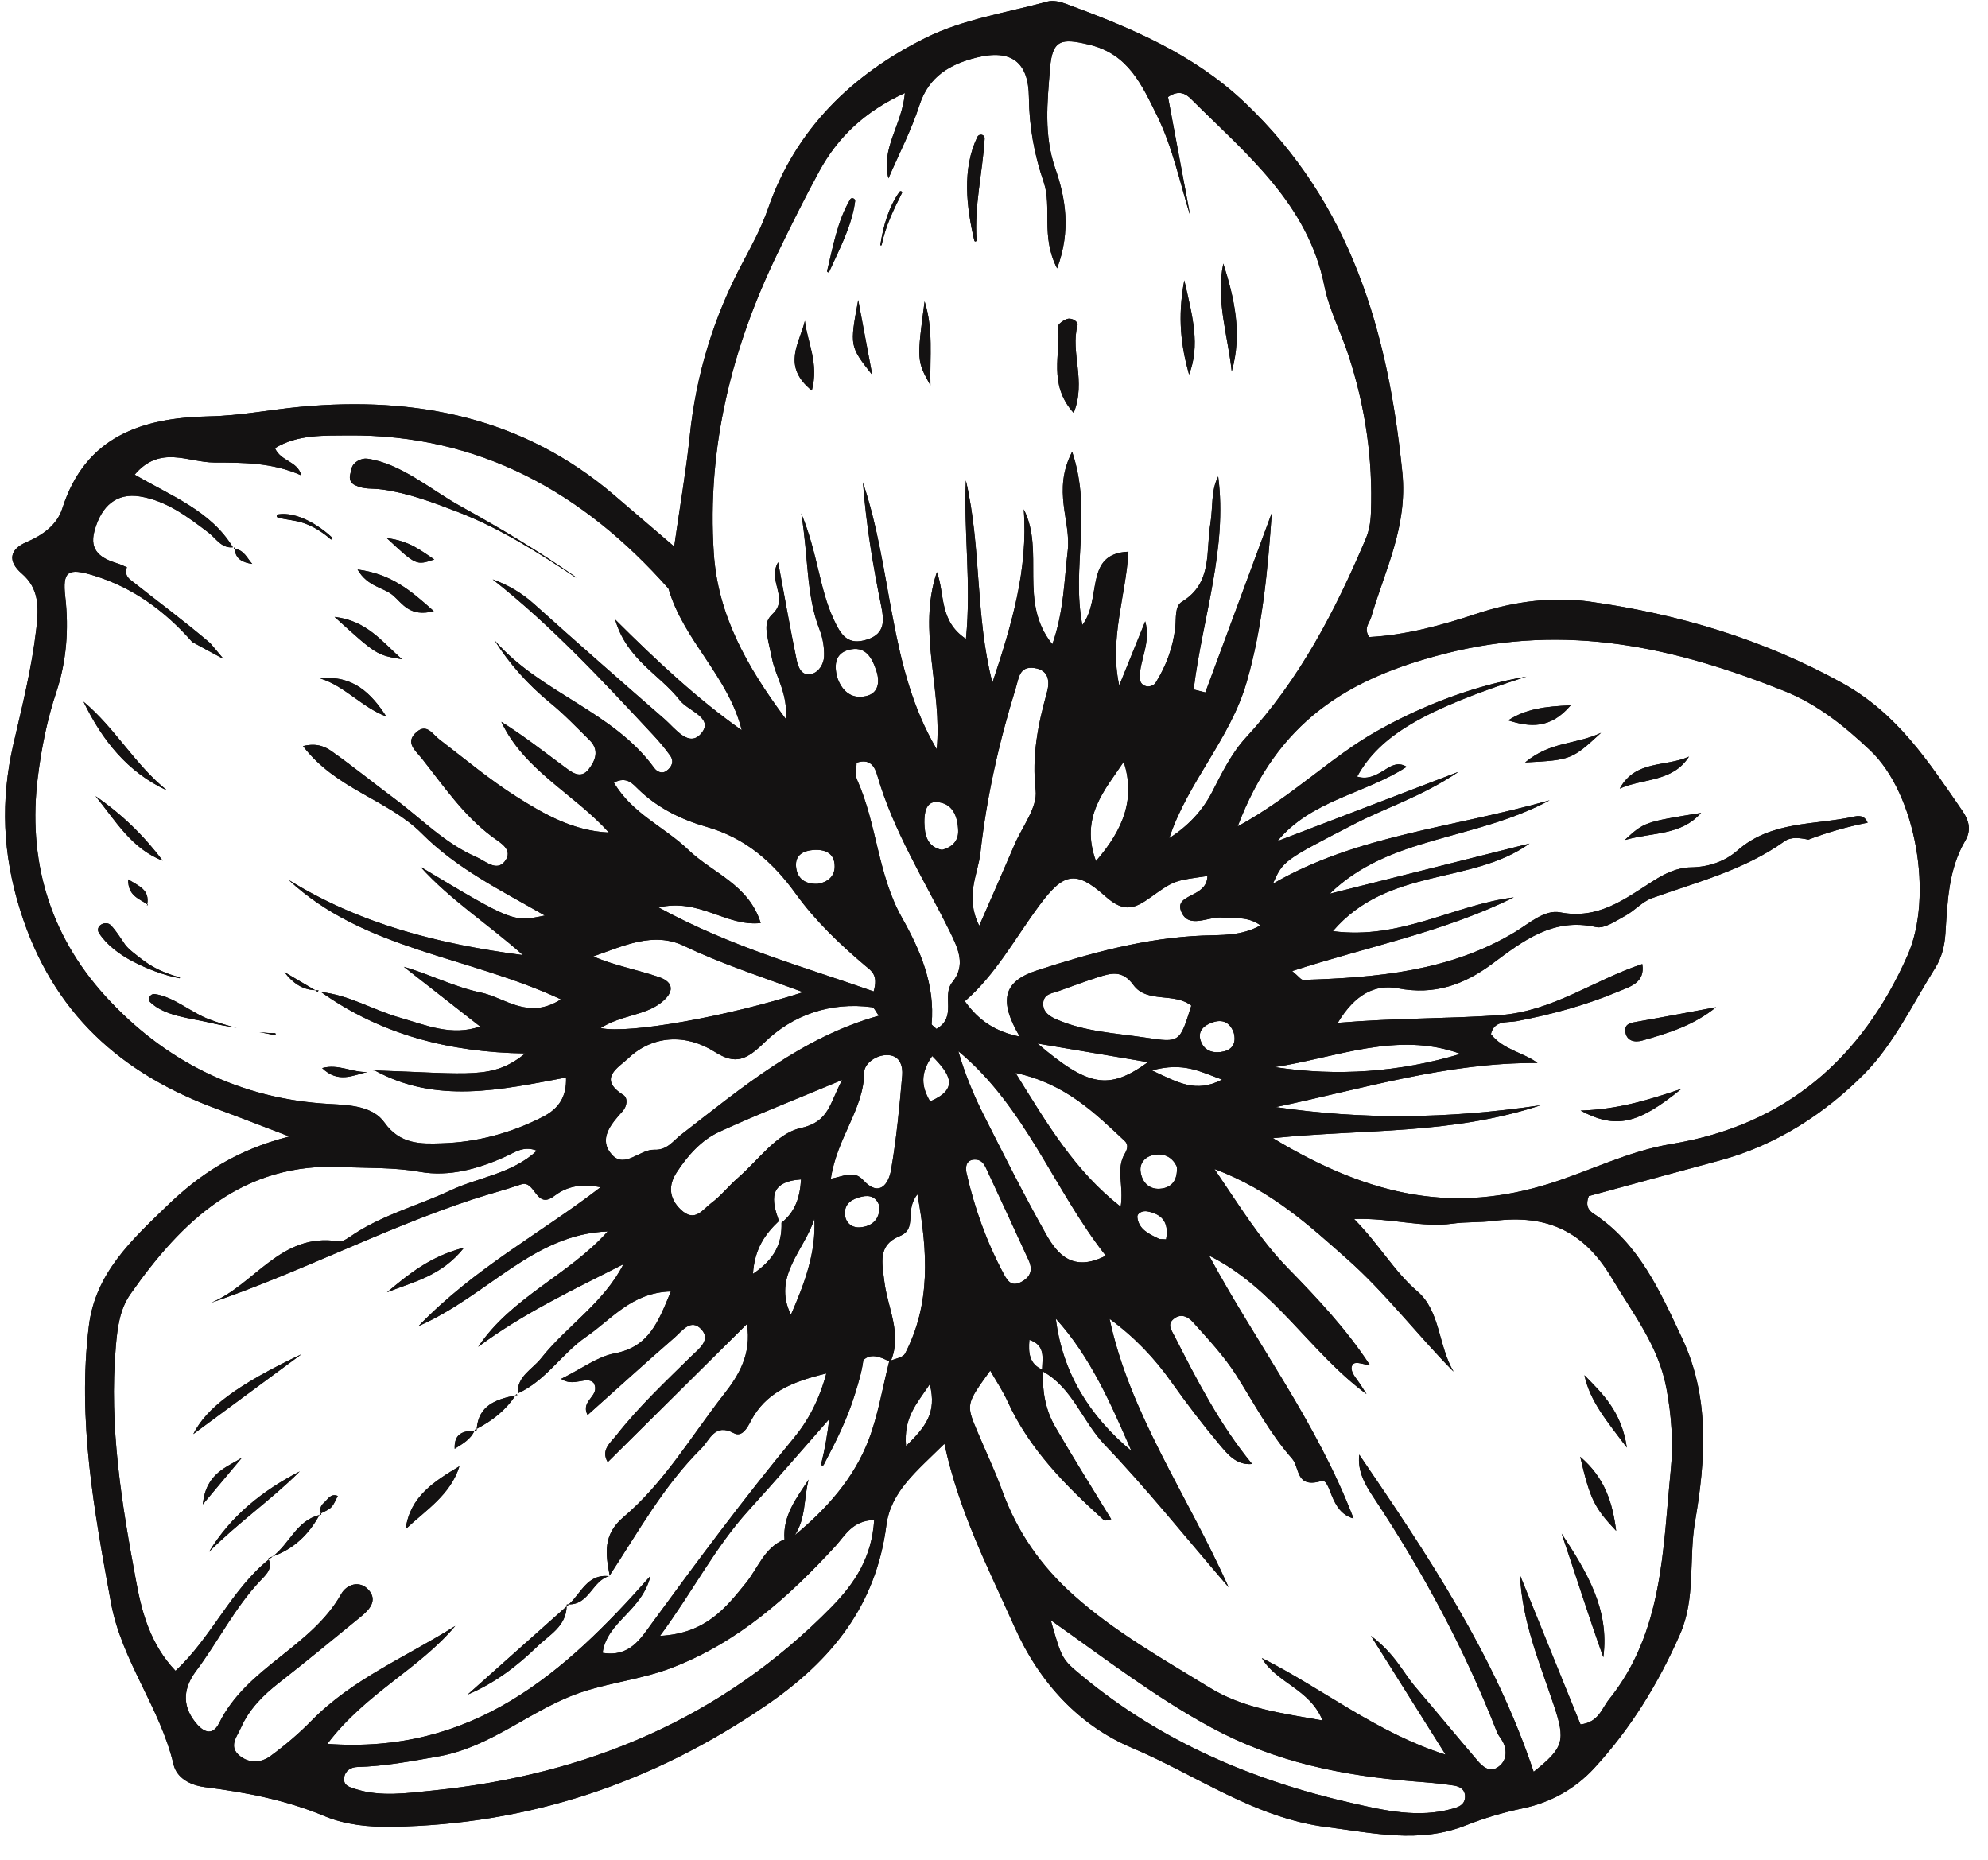 <svg xmlns="http://www.w3.org/2000/svg" xmlns:xlink="http://www.w3.org/1999/xlink" width="124" zoomAndPan="magnify" viewBox="0 0 93 87" height="116" preserveAspectRatio="xMidYMid meet" version="1.0"><defs><clipPath id="6276f1c6a6"><path d="M 0 0 L 92.25 0 L 92.25 86 L 0 86 Z M 0 0 " clip-rule="nonzero"/></clipPath></defs><g clip-path="url(#6276f1c6a6)"><path fill="#141212" d="M 45.578 11.25 C 45.211 9.688 45 7.906 45.719 6.41 C 45.805 6.23 46.078 6.281 46.062 6.492 C 45.961 8.098 45.574 9.609 45.684 11.234 C 45.688 11.301 45.594 11.32 45.578 11.25 Z M 41.184 11.449 C 41.316 10.59 41.57 9.684 42.082 8.969 C 42.125 8.91 42.227 8.961 42.195 9.027 C 41.797 9.824 41.426 10.57 41.246 11.453 C 41.238 11.492 41.176 11.488 41.184 11.449 Z M 38.695 12.668 C 38.969 11.539 39.176 10.332 39.773 9.324 C 39.84 9.215 40.02 9.289 40.004 9.41 C 39.852 10.57 39.27 11.648 38.793 12.703 C 38.766 12.766 38.68 12.73 38.695 12.668 Z M 16.383 22.188 C 16.402 22.094 16.426 22.004 16.449 21.91 C 16.52 21.617 16.895 21.422 17.18 21.457 C 18.742 21.672 20.18 22.926 21.539 23.676 C 23.391 24.703 25.207 25.781 26.941 26.996 C 26.953 27.004 26.941 27.02 26.93 27.012 C 25.188 25.852 23.363 24.695 21.398 23.941 C 20.277 23.508 19.074 23.059 17.883 22.898 C 17.371 22.828 17.059 22.91 16.613 22.699 C 16.398 22.602 16.328 22.41 16.383 22.188 Z M 14.195 24.465 C 13.801 24.328 13.387 24.32 12.996 24.207 C 12.922 24.184 12.938 24.074 13.008 24.062 C 13.887 23.922 14.934 24.578 15.535 25.148 C 15.578 25.188 15.512 25.262 15.465 25.223 C 15.094 24.898 14.668 24.625 14.195 24.465 Z M 12.844 48.422 C 12.609 48.367 12.371 48.328 12.133 48.285 C 12.375 48.312 12.617 48.332 12.855 48.332 C 12.914 48.332 12.902 48.434 12.844 48.422 Z M 9.812 47.695 C 10.211 47.844 10.637 47.977 11.066 48.082 C 10.629 48.008 10.191 47.934 9.762 47.828 C 8.871 47.621 7.699 47.531 7.027 46.879 C 6.883 46.734 7.039 46.477 7.23 46.5 C 8.148 46.629 8.934 47.371 9.812 47.695 Z M 8.395 45.762 C 7.621 45.609 6.867 45.32 6.172 44.953 C 5.605 44.656 4.98 44.195 4.633 43.648 C 4.422 43.316 4.949 43.027 5.195 43.293 C 5.445 43.562 5.637 43.875 5.844 44.176 C 6.012 44.414 6.398 44.688 6.625 44.867 C 7.16 45.285 7.75 45.543 8.402 45.719 C 8.426 45.727 8.418 45.766 8.395 45.762 Z M 76.105 67.719 C 75.148 66.449 74.379 65.543 74.121 64.332 C 74.961 65.191 75.855 66.02 76.105 67.719 Z M 75.605 71.613 C 74.578 70.523 74.387 70.133 73.922 68.145 C 75.086 69.137 75.438 70.309 75.605 71.613 Z M 75.004 77.527 C 74.309 75.594 73.707 73.66 73.055 71.742 C 74.207 73.5 75.309 75.273 75.004 77.527 Z M 70.555 33.699 C 71.375 33.164 72.289 33.043 73.477 32.996 C 72.531 34.109 71.57 34.023 70.555 33.699 Z M 71.344 35.668 C 72.551 34.668 73.695 34.848 74.898 34.281 C 73.531 35.539 73.496 35.555 71.344 35.668 Z M 76.004 39.297 C 76.922 38.457 76.922 38.457 79.578 38.027 C 78.625 39.094 77.355 38.918 76.004 39.297 Z M 75.773 36.891 C 76.512 35.535 77.922 35.891 79.012 35.395 C 78.242 36.598 76.855 36.402 75.773 36.891 Z M 73.941 51.953 C 75.641 51.895 77.012 51.496 78.656 50.938 C 76.621 52.594 75.594 52.828 73.941 51.953 Z M 76.605 47.793 C 77.832 47.578 79.051 47.344 80.277 47.117 C 79.238 47.965 78.039 48.336 76.828 48.676 C 76.473 48.777 76.074 48.703 76.031 48.234 C 76 47.883 76.312 47.844 76.605 47.793 Z M 22.285 66.922 C 22.254 66.922 22.227 66.926 22.199 66.926 C 22.203 66.91 22.215 66.898 22.223 66.883 C 22.223 66.883 22.289 66.926 22.285 66.922 Z M 21.27 67.773 C 21.238 67.039 21.688 66.941 22.199 66.926 C 22.02 67.32 21.668 67.531 21.27 67.773 Z M 14.98 70.809 C 14.992 70.801 15.004 70.797 15.016 70.793 C 15.023 70.809 15.023 70.828 15.035 70.848 C 15.035 70.848 14.984 70.809 14.98 70.809 Z M 15.801 69.98 C 15.703 70.16 15.633 70.367 15.496 70.508 C 15.371 70.637 15.184 70.703 15.016 70.793 C 14.941 70.602 15 70.434 15.152 70.301 C 15.336 70.141 15.465 69.844 15.801 69.98 Z M 26.578 75.086 C 26.555 75.105 26.531 75.125 26.508 75.145 C 26.508 75.113 26.516 75.086 26.516 75.055 L 26.547 75.07 C 26.531 75.062 26.52 75.055 26.52 75.059 C 26.555 75.059 26.578 75.051 26.609 75.051 C 26.598 75.062 26.586 75.074 26.578 75.086 Z M 26.609 75.051 C 27.184 74.539 27.473 73.617 28.488 73.734 C 27.715 73.945 27.555 75.074 26.609 75.051 Z M 28.523 73.734 C 28.512 73.73 28.504 73.734 28.488 73.734 C 28.5 73.73 28.504 73.727 28.516 73.723 C 28.508 73.719 28.527 73.734 28.523 73.734 Z M 24.211 65.254 C 24.176 65.262 24.145 65.27 24.113 65.277 C 24.125 65.258 24.141 65.242 24.152 65.223 C 24.145 65.219 24.215 65.258 24.211 65.254 Z M 22.301 66.84 C 22.391 65.734 23.211 65.461 24.113 65.277 C 23.66 65.973 23.027 66.461 22.301 66.84 Z M 22.289 66.926 L 22.223 66.883 C 22.25 66.867 22.273 66.852 22.301 66.84 C 22.297 66.867 22.289 66.895 22.289 66.926 Z M 12.551 72.895 C 12.625 72.871 12.688 72.832 12.762 72.809 C 12.711 72.844 12.664 72.887 12.613 72.918 C 12.613 72.918 12.543 72.891 12.551 72.895 Z M 14.984 70.809 L 15.035 70.848 C 15 70.852 14.973 70.867 14.941 70.875 C 14.953 70.852 14.969 70.832 14.984 70.809 Z M 14.941 70.875 C 14.445 71.785 13.742 72.457 12.762 72.809 C 13.539 72.223 13.879 71.129 14.941 70.875 Z M 11.324 68.184 C 10.805 68.805 10.289 69.422 9.488 70.375 C 9.637 68.879 10.648 68.637 11.324 68.184 Z M 18.105 60.453 C 19.113 59.613 20.117 58.773 21.707 58.367 C 20.66 59.695 19.32 59.969 18.105 60.453 Z M 21.875 79.273 C 23.418 77.898 24.965 76.523 26.508 75.145 C 26.484 76.082 25.699 76.477 25.125 77.031 C 24.172 77.957 23.125 78.746 21.875 79.273 Z M 14.023 68.832 C 12.688 70.164 11.125 71.242 9.777 72.598 C 10.797 70.914 12.285 69.727 14.023 68.832 Z M 21.492 68.59 C 21.082 69.922 19.926 70.641 18.977 71.531 C 19.18 69.992 20.332 69.293 21.492 68.59 Z M 14.102 63.352 C 12.422 64.594 10.742 65.832 9.043 67.086 C 9.652 65.875 11.059 64.797 14.102 63.352 Z M 6.875 42.371 C 6.883 42.344 6.883 42.324 6.887 42.301 C 6.895 42.305 6.902 42.309 6.914 42.316 C 6.914 42.316 6.871 42.379 6.875 42.371 Z M 6.887 42.301 C 6.512 42.035 5.98 41.91 5.996 41.137 C 6.5 41.453 7.008 41.621 6.887 42.301 Z M 10.973 25.598 C 10.973 25.625 10.984 25.645 10.984 25.672 C 10.965 25.668 10.953 25.66 10.934 25.656 C 10.934 25.656 10.977 25.594 10.973 25.598 Z M 11.801 26.379 C 11.34 26.316 11.004 26.137 10.984 25.672 C 11.426 25.738 11.555 26.113 11.801 26.379 Z M 17.535 50.074 C 17.535 50.074 17.543 50.082 17.543 50.082 C 17.504 50.086 17.465 50.094 17.426 50.102 C 17.461 50.09 17.5 50.09 17.535 50.074 Z M 15.07 49.965 C 15.824 49.75 16.508 50.188 17.184 50.145 C 16.508 50.305 15.82 50.688 15.07 49.965 Z M 14.738 46.32 C 14.797 46.32 14.848 46.336 14.906 46.332 C 14.906 46.332 14.863 46.391 14.859 46.395 C 14.82 46.367 14.781 46.344 14.738 46.32 Z M 13.305 45.473 C 13.781 45.758 14.258 46.039 14.738 46.32 C 14.141 46.301 13.68 45.973 13.305 45.473 Z M 18.094 25.172 C 19.195 25.312 19.711 25.777 20.316 26.172 C 19.469 26.453 19.469 26.453 18.094 25.172 Z M 18.07 33.516 C 16.934 33.09 16.121 32.086 14.98 31.738 C 16.496 31.57 17.359 32.418 18.07 33.516 Z M 18.805 30.84 C 17.617 30.641 17.617 30.641 15.652 28.859 C 17.148 29.035 17.848 29.988 18.805 30.84 Z M 16.727 26.641 C 18.281 26.844 19.184 27.594 20.293 28.59 C 19.172 28.883 18.824 28.23 18.395 27.859 C 17.938 27.465 17.207 27.465 16.727 26.641 Z M 4.469 37.242 C 5.68 38.074 6.727 39.082 7.609 40.262 C 6.145 39.695 5.395 38.375 4.469 37.242 Z M 3.906 32.824 C 5.383 34.051 6.316 35.781 7.82 36.98 C 5.949 36.117 4.773 34.609 3.906 32.824 Z M 43.527 18.031 C 42.887 16.871 42.887 16.871 43.254 14.098 C 43.672 15.422 43.492 16.676 43.527 18.031 Z M 40.148 14.035 C 40.355 15.141 40.559 16.223 40.805 17.539 C 39.746 16.199 39.746 16.199 40.148 14.035 Z M 37.652 15.008 C 37.77 16.016 38.32 16.996 37.977 18.27 C 36.539 17.105 37.422 16.035 37.652 15.008 Z M 55.625 17.523 C 55.254 16.199 55.074 14.867 55.402 13.113 C 55.797 14.828 56.152 16.148 55.625 17.523 Z M 57.621 17.379 C 57.445 15.711 56.867 14.055 57.227 12.328 C 57.75 13.965 58.121 15.617 57.621 17.379 Z M 49.496 15.281 C 49.48 15.172 49.758 14.965 49.934 14.918 C 50.141 14.859 50.453 15.043 50.406 15.219 C 50.066 16.488 50.824 17.828 50.227 19.316 C 49.008 17.961 49.637 16.551 49.496 15.281 Z M 59.629 49.918 C 62.516 49.48 65.355 48.219 68.328 49.301 C 65.465 50.156 62.566 50.367 59.629 49.918 Z M 89.242 44.68 C 87.109 49.516 83.531 52.637 78.191 53.516 C 76.191 53.844 74.391 54.773 72.48 55.371 C 68.137 56.727 64.254 56.082 59.547 53.242 C 63.848 52.801 67.832 53.094 72.078 51.703 C 67.641 52.359 63.668 52.371 59.684 51.789 C 63.746 50.938 67.723 49.695 71.926 49.727 C 71.293 49.242 70.316 49.113 69.746 48.375 C 69.902 47.711 70.52 47.852 70.953 47.77 C 72.578 47.457 74.164 47.031 75.688 46.391 C 76.242 46.156 76.973 45.984 76.828 45.098 C 74.578 45.836 72.633 47.32 70.125 47.492 C 67.723 47.66 65.328 47.617 62.582 47.848 C 63.387 46.504 64.336 46.031 65.402 46.234 C 67.102 46.559 68.48 46.07 69.797 45.094 C 71.234 44.027 72.637 42.914 74.66 43.367 C 75.059 43.457 75.598 43.074 76.031 42.84 C 76.469 42.605 76.824 42.18 77.277 42.016 C 79.398 41.258 81.59 40.703 83.473 39.359 C 83.789 39.133 84.191 39.195 84.598 39.277 C 85.488 38.938 86.41 38.676 87.352 38.488 C 87.359 38.488 87.363 38.488 87.371 38.488 C 87.277 38.254 87.105 38.117 86.742 38.199 C 84.891 38.609 82.875 38.387 81.285 39.781 C 80.703 40.293 79.941 40.562 79.105 40.574 C 78.453 40.582 77.875 40.867 77.312 41.227 C 76.004 42.059 74.77 43.027 72.984 42.68 C 72.254 42.539 71.539 43.199 70.859 43.609 C 67.812 45.441 64.406 45.734 60.965 45.84 C 60.863 45.844 60.754 45.676 60.449 45.426 C 63.996 44.277 67.574 43.586 70.816 41.98 C 68.043 42.32 65.535 43.977 62.352 43.559 C 64.934 40.543 68.859 41.402 71.551 39.461 C 68.465 40.234 65.336 41.023 62.207 41.809 C 64.984 39.098 68.949 39.34 72.492 37.438 C 67.902 38.734 63.453 39.074 59.543 41.344 C 60.031 40.258 60.031 40.258 63.402 38.523 C 64.883 37.758 66.5 37.27 68.23 36.105 C 65.156 37.285 62.457 38.316 59.758 39.348 C 61.348 37.422 63.832 37.148 65.805 35.871 C 65.355 35.594 65 35.883 64.691 36.07 C 64.305 36.305 63.941 36.469 63.488 36.328 C 64.555 34.395 66.633 33.195 71.406 31.652 C 68.922 32.086 66.574 32.984 64.402 34.207 C 62.246 35.422 60.469 37.254 57.898 38.66 C 59.762 33.75 63.02 31.742 67.625 30.57 C 73.309 29.125 78.344 30.285 83.457 32.32 C 85.02 32.941 86.305 33.98 87.492 35.105 C 89.645 37.145 90.453 41.93 89.242 44.68 Z M 75.414 59.809 C 76.391 61.453 77.582 62.949 77.957 64.945 C 78.199 66.238 78.285 67.523 78.16 68.77 C 77.785 72.492 77.805 76.355 75.266 79.504 C 74.926 79.93 74.785 80.57 73.938 80.668 C 73 78.363 72.055 76.027 71.109 73.691 C 71.203 75.848 72.02 77.773 72.68 79.742 C 73.25 81.441 73.16 81.754 71.746 82.883 C 69.926 77.422 66.777 72.73 63.586 68.047 C 63.5 68.824 63.852 69.441 64.262 70.055 C 66.555 73.512 68.516 77.145 70.023 81.012 C 70.098 81.207 70.266 81.371 70.344 81.566 C 70.527 82.016 70.434 82.449 70.027 82.695 C 69.66 82.91 69.344 82.629 69.113 82.355 C 68.137 81.215 67.188 80.055 66.211 78.914 C 65.633 78.242 65.281 77.387 64.133 76.523 C 65.473 78.652 66.547 80.367 67.625 82.082 C 64.43 81.074 61.906 79.012 59.031 77.562 C 59.711 78.734 61.262 78.992 61.871 80.484 C 59.973 80.145 58.164 79.922 56.582 78.945 C 54.398 77.602 52.164 76.355 50.223 74.621 C 48.676 73.238 47.586 71.656 46.887 69.742 C 46.547 68.805 46.113 67.898 45.727 66.977 C 45.184 65.691 45.188 65.691 46.324 64.117 C 46.617 64.629 46.918 65.074 47.137 65.559 C 48.16 67.801 49.852 69.492 51.641 71.113 C 51.695 71.164 51.859 71.098 51.984 71.07 C 51.109 69.633 50.211 68.207 49.367 66.75 C 48.906 65.957 48.754 65.07 48.789 64.156 C 50.18 64.93 50.637 66.496 51.68 67.586 C 53.621 69.613 55.379 71.816 57.477 74.254 C 55.488 69.828 52.859 66.145 51.906 61.695 C 53.078 62.551 54.02 63.543 54.824 64.684 C 55.523 65.668 56.254 66.629 57.031 67.555 C 57.422 68.02 57.836 68.555 58.574 68.484 C 57.074 66.66 56.004 64.582 54.941 62.496 C 54.82 62.25 54.598 61.977 54.871 61.73 C 55.195 61.43 55.547 61.559 55.801 61.844 C 56.516 62.641 57.246 63.414 57.828 64.324 C 58.668 65.645 59.391 67.043 60.438 68.227 C 60.82 68.656 60.59 69.633 61.812 69.285 C 62.289 69.148 62.168 70.727 63.32 71.035 C 61.605 66.543 58.762 62.828 56.562 58.738 C 59.629 60.262 61.293 63.281 63.926 65.215 C 63.777 64.984 63.637 64.746 63.473 64.527 C 63.297 64.297 63.109 63.992 63.316 63.801 C 63.441 63.684 63.824 63.836 64.09 63.867 C 62.992 62.184 61.621 60.727 60.227 59.301 C 58.977 58.023 58.059 56.523 56.812 54.684 C 59.492 55.695 61.258 57.34 63 58.879 C 64.801 60.465 66.277 62.422 68 64.164 C 67.281 62.961 67.383 61.332 66.312 60.414 C 65.215 59.477 64.566 58.266 63.344 57.023 C 65.102 56.969 66.52 57.445 67.949 57.242 C 68.586 57.152 69.238 57.195 69.875 57.113 C 72.414 56.797 74.113 57.617 75.414 59.809 Z M 67.957 84.609 C 66.371 85.062 64.777 84.699 63.277 84.355 C 58.637 83.309 54.328 81.473 50.625 78.402 C 49.68 77.617 49.676 77.625 49.156 75.793 C 51.793 77.656 54.082 79.414 56.672 80.816 C 59.668 82.434 62.793 83.062 66.086 83.328 C 66.727 83.379 67.371 83.426 68.008 83.527 C 68.277 83.566 68.559 83.707 68.535 84.078 C 68.516 84.438 68.219 84.535 67.957 84.609 Z M 45.523 54.25 C 45.922 54.207 46.051 54.473 46.164 54.723 C 46.82 56.125 47.465 57.531 48.113 58.938 C 48.332 59.402 48.215 59.742 47.762 59.977 C 47.324 60.199 47.141 59.938 46.957 59.598 C 46.156 58.102 45.59 56.523 45.215 54.875 C 45.16 54.625 45.176 54.305 45.523 54.25 Z M 48.75 64.066 C 48.152 63.801 48.102 63.289 48.156 62.676 C 48.922 62.938 48.762 63.531 48.75 64.066 Z M 52.93 67.875 C 50.98 66.25 49.707 64.238 49.391 61.684 C 51.027 63.488 51.973 65.684 52.93 67.875 Z M 51.73 58.742 C 50.199 59.527 49.473 58.688 48.941 57.746 C 47.895 55.895 46.941 53.984 45.98 52.082 C 45.516 51.156 45.125 50.195 44.832 49.176 C 47.977 51.777 49.277 55.621 51.73 58.742 Z M 43.809 48.133 C 43.676 48.004 43.578 47.949 43.582 47.906 C 43.746 46.07 43.062 44.469 42.191 42.922 C 41.062 40.918 41.027 38.559 40.098 36.484 C 39.992 36.254 40.074 35.938 40.07 35.68 C 40.703 35.469 40.922 35.863 41.039 36.27 C 41.793 38.883 43.246 41.176 44.438 43.586 C 44.836 44.398 45.188 45.16 44.551 45.949 C 44.035 46.586 44.793 47.566 43.809 48.133 Z M 43.512 51.523 C 43.105 50.836 43.039 50.215 43.609 49.402 C 44.469 50.27 44.871 50.941 43.512 51.523 Z M 42.383 67.648 C 42.27 66.293 42.867 65.699 43.496 64.754 C 43.84 66.102 43.285 66.758 42.383 67.648 Z M 41.684 63.641 C 42.199 62.379 41.527 61.188 41.375 59.98 C 41.262 59.062 41.055 58.25 42.082 57.828 C 42.945 57.477 42.289 56.664 42.918 55.871 C 43.414 58.613 43.535 61.004 42.34 63.32 C 42.25 63.492 41.93 63.551 41.684 63.641 Z M 40.641 67.344 C 39.949 69.156 38.672 70.586 37.18 71.816 C 37.707 71.023 37.598 70.082 37.828 69.215 C 37.262 70.078 36.613 70.902 36.699 72.012 C 36.859 71.945 37.02 71.883 37.18 71.82 C 37.02 71.883 36.859 71.945 36.699 72.012 C 35.754 72.395 35.465 73.355 34.887 74.062 C 33.941 75.227 33.02 76.41 30.875 76.527 C 32.426 74.426 33.457 72.371 35.027 70.648 C 36.305 69.246 37.539 67.805 38.793 66.383 C 38.707 67.09 38.59 67.793 38.418 68.473 C 38.398 68.551 38.496 68.59 38.535 68.52 C 39.105 67.438 39.637 66.383 39.996 65.211 C 40.152 64.703 40.32 64.164 40.387 63.629 C 40.711 63.309 41.141 63.445 41.598 63.688 C 41.285 64.91 41.086 66.172 40.641 67.344 Z M 38.902 75.172 C 33.77 80.398 27.441 83.035 20.238 83.762 C 19.043 83.879 17.816 84.07 16.621 83.688 C 16.348 83.598 16.047 83.531 16.102 83.152 C 16.148 82.824 16.426 82.668 16.707 82.66 C 17.992 82.625 19.23 82.391 20.492 82.168 C 23.062 81.719 24.91 79.895 27.289 79.133 C 28.652 78.691 30.07 78.539 31.426 78.02 C 34.539 76.824 36.895 74.707 39.082 72.328 C 39.551 71.812 39.871 71.137 40.895 71.105 C 40.785 72.863 39.984 74.066 38.902 75.172 Z M 14.582 80.484 C 13.988 81.094 13.328 81.652 12.641 82.156 C 12.223 82.457 11.688 82.504 11.234 82.152 C 10.66 81.707 11.09 81.238 11.273 80.82 C 11.656 79.953 12.309 79.301 13.055 78.719 C 14.348 77.711 15.609 76.664 16.879 75.629 C 17.289 75.297 17.676 74.863 17.242 74.375 C 16.824 73.91 16.219 74.113 15.961 74.57 C 14.559 77.055 11.539 78 10.258 80.594 C 9.91 81.293 9.445 80.969 9.105 80.523 C 8.492 79.727 8.605 78.922 9.176 78.164 C 10.203 76.797 10.965 75.238 12.148 73.977 C 12.414 73.691 12.766 73.418 12.57 72.957 C 10.801 74.387 9.914 76.578 8.211 78.16 C 7.043 76.934 6.641 75.445 6.379 74.027 C 5.699 70.395 5.094 66.734 5.418 62.996 C 5.492 62.109 5.602 61.258 6.09 60.555 C 8.508 57.098 11.375 54.352 16.051 54.594 C 17.254 54.652 18.441 54.602 19.656 54.82 C 20.996 55.059 22.367 54.684 23.629 54.113 C 24.078 53.914 24.488 53.582 25.117 53.828 C 23.945 54.914 22.402 55.066 21.082 55.684 C 19.598 56.379 17.988 56.805 16.594 57.707 C 16.355 57.859 16.062 58.109 15.832 58.07 C 13.113 57.637 11.902 60.137 9.836 60.957 C 14.02 59.535 17.934 57.48 22.125 56.102 C 22.871 55.859 23.633 55.66 24.375 55.406 C 25.043 55.176 25.059 56.602 25.914 55.957 C 26.422 55.574 27.039 55.332 28.094 55.539 C 25.254 57.727 22.234 59.289 19.578 62.035 C 22.852 60.594 24.938 57.734 28.43 57.605 C 26.617 59.641 23.926 60.68 22.371 63.004 C 24.473 61.438 26.828 60.328 29.164 59.141 C 28.242 60.949 26.52 62.02 25.312 63.543 C 24.902 64.062 24.184 64.383 24.219 65.184 C 25.535 64.594 26.281 63.316 27.426 62.531 C 28.602 61.727 29.543 60.465 31.383 60.414 C 30.797 61.828 30.371 63.008 28.75 63.312 C 27.945 63.465 27.219 64.027 26.25 64.504 C 26.836 64.91 27.453 64.336 27.777 64.699 C 28.105 65.324 27.129 65.492 27.488 66.195 C 28.867 64.961 30.207 63.746 31.57 62.559 C 31.914 62.258 32.324 61.66 32.812 62.188 C 33.277 62.691 32.668 63.121 32.363 63.422 C 31.148 64.617 29.902 65.785 28.844 67.129 C 28.559 67.492 28.094 67.828 28.43 68.398 L 34.941 61.938 C 35.176 63.34 34.543 64.363 33.875 65.211 C 32.348 67.164 31.078 69.352 29.168 70.969 C 28.188 71.797 28.332 72.703 28.52 73.699 C 29.863 71.656 31.047 69.5 32.809 67.758 C 33.211 67.359 33.43 66.559 34.332 67.043 C 34.719 67.25 34.969 66.773 35.117 66.488 C 35.805 65.164 37.004 64.648 38.656 64.25 C 38.324 65.48 37.812 66.453 37.133 67.273 C 34.812 70.078 32.648 72.996 30.5 75.93 C 29.98 76.641 29.457 77.535 28.191 77.32 C 28.391 75.855 30.035 75.367 30.43 73.719 C 26.363 78.332 22.094 82.07 15.312 81.578 C 17.105 79.207 19.602 78.082 21.297 76.062 C 19.027 77.5 16.508 78.527 14.582 80.484 Z M 4.918 46.586 C 2.301 43.707 1.281 40.203 1.773 36.328 C 1.941 34.988 2.203 33.668 2.637 32.367 C 3.109 30.949 3.227 29.449 3.055 27.93 C 2.918 26.727 3.168 26.551 4.371 26.918 C 6.238 27.488 7.734 28.598 8.992 30.031 C 9.48 30.297 9.969 30.566 10.461 30.828 C 10.254 30.578 10.043 30.332 9.836 30.086 C 8.625 29.055 7.34 28.105 6.094 27.117 C 5.879 26.949 5.852 26.715 5.938 26.539 C 5.789 26.48 5.656 26.406 5.5 26.359 C 4.758 26.133 4.16 25.785 4.418 24.844 C 4.746 23.625 5.484 23.051 6.547 23.223 C 7.797 23.426 8.773 24.172 9.742 24.906 C 10.109 25.18 10.348 25.656 10.895 25.602 C 9.863 23.898 8.027 23.211 6.301 22.203 C 7.496 20.797 8.793 21.633 10.027 21.637 C 11.398 21.641 12.727 21.633 14.098 22.238 C 13.906 21.551 13.145 21.598 12.863 20.965 C 13.922 20.32 15.141 20.379 16.277 20.367 C 22.434 20.316 27.293 23.035 31.273 27.535 C 31.969 29.957 34.082 31.648 34.699 34.16 C 32.613 32.684 30.773 30.965 28.777 28.98 C 29.32 30.863 30.875 31.559 31.801 32.758 C 32.191 33.262 33.395 33.574 32.82 34.289 C 32.238 35.012 31.59 34.074 31.086 33.637 C 29.039 31.855 27 30.066 24.984 28.254 C 24.41 27.738 23.777 27.367 23.047 27.102 C 25.797 29.27 28.156 31.812 30.523 34.348 C 30.816 34.66 31.094 34.988 31.344 35.336 C 31.547 35.613 31.434 35.879 31.176 36.062 C 30.953 36.223 30.719 36.082 30.609 35.93 C 28.668 33.254 25.258 32.41 23.133 29.949 C 23.844 31.074 24.707 32.031 25.723 32.867 C 26.387 33.406 26.98 34.031 27.59 34.633 C 28.043 35.086 27.859 35.574 27.543 35.98 C 27.172 36.461 26.762 36.137 26.43 35.891 C 25.453 35.172 24.504 34.422 23.453 33.766 C 24.516 36.035 26.863 37.141 28.484 38.945 C 26.824 38.871 25.473 38.098 24.18 37.281 C 22.91 36.48 21.754 35.508 20.559 34.594 C 20.234 34.348 19.973 33.836 19.5 34.234 C 18.91 34.73 19.453 35.125 19.742 35.492 C 20.758 36.777 21.684 38.145 23.027 39.145 C 23.406 39.426 24.043 39.754 23.609 40.301 C 23.223 40.785 22.703 40.273 22.273 40.086 C 20.801 39.449 19.703 38.285 18.445 37.352 C 17.473 36.629 16.531 35.863 15.543 35.164 C 15.238 34.945 14.844 34.738 14.176 34.902 C 15.715 36.926 18.152 37.406 19.73 38.988 C 21.371 40.637 23.43 41.648 25.488 42.828 C 23.992 43.137 23.992 43.137 19.668 40.547 C 21.078 42.113 22.871 43.254 24.465 44.68 C 20.57 44.172 16.855 43.242 13.5 41.16 C 17.02 44.438 21.887 44.719 26.242 46.75 C 24.703 47.734 23.629 46.668 22.488 46.43 C 21.246 46.172 20.117 45.578 18.891 45.227 C 20.062 46.145 21.234 47.062 22.461 48.02 C 21.133 48.484 19.934 47.961 18.727 47.613 C 17.477 47.262 16.344 46.547 15.023 46.41 C 17.828 48.398 21.008 49.227 24.574 49.281 C 23.039 50.508 22.035 50.223 17.535 50.074 L 17.543 50.082 C 20.426 51.652 23.398 50.988 26.48 50.406 C 26.508 51.285 26.168 51.848 25.387 52.25 C 23.895 53.012 22.309 53.434 20.656 53.484 C 19.695 53.516 18.719 53.543 17.988 52.516 C 17.453 51.758 16.41 51.695 15.449 51.645 C 11.242 51.422 7.703 49.652 4.918 46.586 Z M 39.168 31.691 C 38.992 31.039 39.121 30.562 39.68 30.406 C 40.48 30.18 40.797 30.762 41 31.391 C 41.168 31.906 41.098 32.438 40.504 32.566 C 39.766 32.73 39.355 32.246 39.168 31.691 Z M 37.238 40.523 C 37.199 39.992 37.59 39.797 38.039 39.762 C 38.59 39.719 39.051 39.906 39.047 40.535 C 39.047 41.004 38.711 41.273 38.242 41.348 C 37.664 41.363 37.281 41.105 37.238 40.523 Z M 40.871 46.379 C 37.559 45.211 34.215 44.309 30.809 42.449 C 32.742 42.004 33.957 43.355 35.586 43.18 C 35.031 41.379 33.324 40.836 32.195 39.75 C 31.098 38.691 29.578 38.07 28.719 36.609 C 29.32 36.301 29.598 36.668 29.867 36.926 C 30.766 37.801 31.895 38.348 33.039 38.676 C 34.879 39.199 36.148 40.32 37.223 41.805 C 38.145 43.086 39.289 44.172 40.492 45.191 C 40.762 45.414 41.094 45.602 40.871 46.379 Z M 30.812 45.703 C 29.82 45.363 28.777 45.18 27.75 44.742 C 29.148 44.262 30.555 43.555 32.012 44.254 C 33.676 45.055 35.422 45.621 37.574 46.414 C 34.078 47.543 29.418 48.383 28.098 48.094 C 29.066 47.48 30.133 47.516 30.91 46.918 C 31.539 46.434 31.559 45.953 30.812 45.703 Z M 31.859 53.082 C 31.473 53.383 31.215 53.805 30.613 53.785 C 29.938 53.758 29.227 54.676 28.633 54.023 C 27.969 53.297 28.578 52.586 29.121 51.988 C 29.344 51.742 29.379 51.363 29.16 51.223 C 27.938 50.453 28.934 49.941 29.395 49.504 C 30.508 48.445 32.059 48.332 33.438 49.207 C 34.418 49.828 34.922 49.582 35.762 48.766 C 37.082 47.477 38.855 46.859 40.797 47.117 C 40.895 47.129 40.969 47.328 41.113 47.516 C 37.496 48.527 34.719 50.871 31.859 53.082 Z M 37.434 52.777 C 36.344 53.016 35.469 54.281 34.516 55.105 C 34.086 55.48 33.73 55.941 33.277 56.277 C 32.875 56.57 32.512 57.219 31.848 56.586 C 31.266 56.031 31.281 55.418 31.652 54.848 C 32.16 54.07 32.797 53.34 33.645 52.949 C 35.43 52.129 37.262 51.414 39.398 50.52 C 38.797 51.633 38.793 52.484 37.434 52.777 Z M 38.098 57.012 C 38.18 58.617 37.625 60.066 37 61.504 C 36.117 59.707 37.641 58.488 38.098 57.012 Z M 37.473 55.172 C 37.426 55.992 37.211 56.684 36.559 57.199 C 36.586 58.137 36.27 58.887 35.223 59.59 C 35.305 58.391 35.805 57.723 36.438 57.117 C 36.105 56.168 35.914 55.285 37.473 55.172 Z M 41.145 56.441 C 41.152 57.035 40.816 57.359 40.254 57.414 C 39.863 57.453 39.555 57.215 39.527 56.809 C 39.492 56.285 39.879 56.078 40.324 55.977 C 40.723 55.887 41.016 56.016 41.145 56.441 Z M 40.383 55.207 C 39.941 54.723 39.477 55.031 38.867 55.141 C 39.152 53.207 40.41 51.895 40.43 50.152 C 40.434 49.754 41 49.32 41.562 49.359 C 42.121 49.395 42.238 49.895 42.207 50.301 C 42.078 51.781 41.938 53.266 41.684 54.73 C 41.566 55.41 41.121 56.012 40.383 55.207 Z M 44.824 38.863 C 44.84 39.332 44.543 39.637 44.066 39.758 C 43.367 39.613 43.254 39.051 43.242 38.48 C 43.238 38.074 43.297 37.492 43.812 37.52 C 44.566 37.555 44.809 38.199 44.824 38.863 Z M 52.57 35.637 C 53.113 37.352 52.578 38.77 51.27 40.281 C 50.512 38.199 51.691 36.961 52.57 35.637 Z M 48.449 36.973 C 48.539 37.766 47.828 38.656 47.465 39.5 C 46.957 40.688 46.434 41.875 45.809 43.305 C 45.125 41.926 45.75 40.91 45.863 39.902 C 46.156 37.285 46.734 34.719 47.516 32.195 C 47.664 31.719 47.68 31.145 48.395 31.25 C 49.094 31.352 49.109 31.918 48.973 32.402 C 48.555 33.902 48.266 35.363 48.449 36.973 Z M 56.266 43.766 C 53.59 43.875 51.035 44.578 48.516 45.395 C 46.93 45.906 46.711 46.805 47.703 48.492 C 46.594 48.266 45.801 47.77 45.137 46.836 C 46.582 45.59 47.48 43.895 48.613 42.367 C 49.742 40.844 50.301 40.668 51.711 41.93 C 52.605 42.73 53.102 42.5 53.875 41.941 C 54.965 41.156 54.996 41.195 56.484 40.98 C 56.469 42.02 54.91 41.789 55.258 42.641 C 55.605 43.492 56.535 42.848 57.199 42.926 C 57.742 42.988 58.336 42.84 58.969 43.289 C 58.051 43.797 57.145 43.73 56.266 43.766 Z M 56.188 48.738 C 55.984 48.23 56.332 47.949 56.773 47.812 C 57.281 47.656 57.578 47.914 57.719 48.324 C 57.84 48.801 57.648 49.086 57.262 49.184 C 56.82 49.293 56.371 49.199 56.188 48.738 Z M 53.887 50.074 C 55.371 49.668 56.148 50.137 57.172 50.504 C 55.934 51.148 55.105 50.637 53.887 50.074 Z M 54.363 55.598 C 53.781 55.688 53.418 55.328 53.355 54.781 C 53.316 54.422 53.551 54.117 53.949 54.035 C 54.52 53.918 54.871 54.184 55.055 54.578 C 55.094 55.211 54.82 55.527 54.363 55.598 Z M 53.676 56.668 C 54.312 56.793 54.703 57.121 54.551 57.977 C 54.355 57.961 54.273 57.977 54.215 57.949 C 53.762 57.73 53.27 57.516 53.207 56.949 C 53.184 56.746 53.457 56.625 53.676 56.668 Z M 48.801 46.949 C 48.812 46.484 49.234 46.469 49.551 46.352 C 50.152 46.137 50.746 45.914 51.352 45.719 C 51.965 45.527 52.5 45.355 53.023 46.078 C 53.652 46.945 54.934 46.41 55.73 47.043 C 55.191 48.773 55.191 48.785 53.605 48.543 C 52.207 48.332 50.773 48.27 49.453 47.699 C 49.129 47.562 48.789 47.363 48.801 46.949 Z M 48.535 48.816 C 50.332 49.117 51.832 49.371 53.703 49.688 C 51.863 51.02 50.91 50.836 48.535 48.816 Z M 52.426 56.449 C 50.289 54.777 49.02 52.629 47.508 50.191 C 49.848 50.695 51.215 52.066 52.617 53.375 C 52.809 53.555 52.727 53.785 52.625 53.957 C 52.184 54.688 52.586 55.477 52.426 56.449 Z M 36.383 11.832 C 37.008 10.547 37.641 9.266 38.324 8.012 C 39.195 6.418 40.445 5.215 42.332 4.352 C 42.203 5.844 41.195 6.938 41.562 8.344 C 42.055 7.199 42.637 6.086 43.016 4.91 C 43.453 3.566 44.457 3 45.676 2.695 C 47.293 2.293 48.117 2.883 48.133 4.551 C 48.148 5.926 48.379 7.215 48.824 8.516 C 49.227 9.691 48.676 11.055 49.453 12.555 C 50.113 10.777 49.844 9.254 49.367 7.883 C 48.824 6.309 48.996 4.777 49.117 3.238 C 49.223 1.848 49.633 1.773 50.953 2.09 C 52.793 2.527 53.422 3.988 54.129 5.414 C 54.859 6.898 55.188 8.512 55.68 10.098 L 54.641 4.539 C 55.168 4.176 55.496 4.406 55.73 4.641 C 58.297 7.203 61.188 9.527 61.957 13.387 C 62.18 14.492 62.727 15.531 63.082 16.617 C 63.867 19.012 64.23 21.473 64.133 23.996 C 64.117 24.426 64.055 24.82 63.879 25.234 C 62.453 28.59 60.793 31.789 58.281 34.508 C 57.617 35.227 57.16 36.16 56.707 37.043 C 56.238 37.953 55.57 38.641 54.699 39.211 C 55.555 36.602 57.555 34.562 58.316 31.922 C 59.066 29.336 59.305 26.668 59.496 23.992 C 58.457 26.789 57.422 29.59 56.387 32.391 C 56.203 32.344 56.023 32.297 55.84 32.254 C 56.25 28.918 57.43 25.652 56.988 22.289 C 56.641 22.949 56.746 23.746 56.621 24.504 C 56.406 25.777 56.738 27.273 55.293 28.148 C 54.941 28.363 55.031 28.926 54.98 29.352 C 54.875 30.285 54.555 31.152 54.055 31.949 C 53.996 32.043 53.816 32.121 53.695 32.113 C 53.469 32.098 53.316 31.941 53.316 31.699 C 53.32 30.852 53.852 30.062 53.574 29.066 C 53.148 30.125 52.754 31.094 52.359 32.066 C 51.879 29.898 52.676 27.855 52.789 25.809 C 50.695 25.898 51.578 27.988 50.633 29.238 C 50.113 26.52 51.113 23.988 50.156 21.133 C 49.211 22.961 50.113 24.375 49.949 25.762 C 49.781 27.168 49.77 28.594 49.23 30.137 C 47.625 28.16 48.895 25.785 47.891 23.824 C 48.105 26.664 47.305 29.293 46.426 31.934 C 45.617 28.809 45.914 25.59 45.184 22.477 C 45.074 24.875 45.445 27.281 45.188 29.887 C 43.914 29.039 44.215 27.785 43.828 26.762 C 42.902 29.512 44.094 32.273 43.82 35.047 C 41.559 31.215 41.77 26.734 40.367 22.566 C 40.527 24.594 40.84 26.473 41.223 28.344 C 41.355 28.992 41.43 29.637 40.574 29.914 C 39.656 30.215 39.34 29.707 38.996 28.965 C 38.324 27.516 38.262 25.91 37.484 24.016 C 37.828 26.129 37.707 27.836 38.34 29.457 C 38.492 29.844 38.566 30.293 38.551 30.707 C 38.539 31.055 38.312 31.441 37.957 31.531 C 37.508 31.641 37.34 31.219 37.27 30.887 C 36.969 29.418 36.707 27.945 36.402 26.301 C 35.887 27.18 36.926 27.977 36.148 28.715 C 35.691 29.148 35.836 29.504 36.125 30.855 C 36.301 31.684 36.852 32.414 36.766 33.641 C 34.91 31.152 33.578 28.742 33.391 25.871 C 33.066 20.922 34.234 16.266 36.383 11.832 Z M 91.801 37.93 C 90.23 35.652 88.777 33.387 86.176 31.949 C 82.465 29.898 78.516 28.727 74.398 28.148 C 72.695 27.906 70.887 28.113 69.113 28.699 C 67.488 29.242 65.758 29.715 64.047 29.801 C 63.785 29.371 64.062 29.152 64.137 28.895 C 64.785 26.668 65.859 24.641 65.602 22.098 C 64.934 15.523 63.211 9.527 58.238 4.805 C 55.832 2.52 52.887 1.293 49.855 0.176 C 49.594 0.082 49.266 0 49.012 0.07 C 47.094 0.594 45.059 0.898 43.305 1.77 C 39.883 3.469 37.223 6.02 35.926 9.766 C 35.625 10.633 35.184 11.457 34.75 12.27 C 33.387 14.824 32.562 17.527 32.266 20.406 C 32.094 22.047 31.809 23.676 31.539 25.566 C 30.441 24.629 29.578 23.891 28.715 23.148 C 24.465 19.523 19.453 18.527 14.051 19.031 C 12.629 19.164 11.227 19.449 9.781 19.477 C 6.664 19.543 3.996 20.395 2.914 23.789 C 2.672 24.543 2.012 25.031 1.242 25.359 C 0.449 25.695 0.344 26.25 1.02 26.832 C 1.836 27.535 1.809 28.41 1.703 29.375 C 1.492 31.23 1.039 33.027 0.621 34.836 C 0.023 37.445 0.117 39.945 0.949 42.594 C 2.457 47.395 5.66 50.242 10.211 51.898 C 11.141 52.238 12.062 52.602 13.539 53.164 C 10.992 53.809 9.281 54.988 7.797 56.426 C 6.168 58 4.457 59.559 4.156 62.039 C 3.617 66.43 4.406 70.691 5.191 74.973 C 5.691 77.699 7.492 79.875 8.117 82.535 C 8.258 83.141 8.84 83.504 9.586 83.602 C 11.496 83.844 13.371 84.199 15.18 84.957 C 16.141 85.359 17.254 85.477 18.344 85.457 C 24.766 85.348 30.543 83.402 35.844 79.773 C 38.918 77.672 40.98 75.102 41.465 71.352 C 41.672 69.773 42.875 68.832 44.18 67.539 C 44.875 70.762 46.246 73.379 47.445 76.074 C 48.641 78.773 50.535 80.746 52.969 81.77 C 55.969 83.039 58.688 85.043 62.062 85.469 C 64.25 85.746 66.391 86.25 68.559 85.395 C 69.422 85.051 70.328 84.785 71.238 84.594 C 72.559 84.32 73.699 83.664 74.566 82.727 C 76.27 80.887 77.574 78.762 78.59 76.457 C 79.336 74.758 78.996 72.941 79.293 71.199 C 79.793 68.277 79.992 65.363 78.688 62.598 C 77.66 60.418 76.68 58.168 74.535 56.766 C 74.27 56.594 74.172 56.344 74.324 55.953 C 76.332 55.406 78.395 54.84 80.457 54.285 C 83.086 53.574 85.34 52.113 87.191 50.258 C 88.578 48.867 89.465 46.977 90.531 45.281 C 90.828 44.809 90.969 44.266 91.008 43.664 C 91.105 42.184 91.145 40.668 91.938 39.324 C 92.227 38.832 92.113 38.383 91.801 37.93 " fill-opacity="1" fill-rule="nonzero"/><path fill="#141212" d="M 45.578 11.25 C 45.211 9.688 45 7.906 45.719 6.41 C 45.805 6.23 46.078 6.281 46.062 6.492 C 45.961 8.098 45.574 9.609 45.684 11.234 C 45.688 11.301 45.594 11.32 45.578 11.25 Z M 41.184 11.449 C 41.316 10.59 41.57 9.684 42.082 8.969 C 42.125 8.91 42.227 8.961 42.195 9.027 C 41.797 9.824 41.426 10.57 41.246 11.453 C 41.238 11.492 41.176 11.488 41.184 11.449 Z M 38.695 12.668 C 38.969 11.539 39.176 10.332 39.773 9.324 C 39.84 9.215 40.02 9.289 40.004 9.41 C 39.852 10.57 39.27 11.648 38.793 12.703 C 38.766 12.766 38.68 12.73 38.695 12.668 Z M 16.383 22.188 C 16.402 22.094 16.426 22.004 16.449 21.91 C 16.52 21.617 16.895 21.422 17.18 21.457 C 18.742 21.672 20.18 22.926 21.539 23.676 C 23.391 24.703 25.207 25.781 26.941 26.996 C 26.953 27.004 26.941 27.02 26.93 27.012 C 25.188 25.852 23.363 24.695 21.398 23.941 C 20.277 23.508 19.074 23.059 17.883 22.898 C 17.371 22.828 17.059 22.91 16.613 22.699 C 16.398 22.602 16.328 22.41 16.383 22.188 Z M 14.195 24.465 C 13.801 24.328 13.387 24.32 12.996 24.207 C 12.922 24.184 12.938 24.074 13.008 24.062 C 13.887 23.922 14.934 24.578 15.535 25.148 C 15.578 25.188 15.512 25.262 15.465 25.223 C 15.094 24.898 14.668 24.625 14.195 24.465 Z M 12.844 48.422 C 12.609 48.367 12.371 48.328 12.133 48.285 C 12.375 48.312 12.617 48.332 12.855 48.332 C 12.914 48.332 12.902 48.434 12.844 48.422 Z M 9.812 47.695 C 10.211 47.844 10.637 47.977 11.066 48.082 C 10.629 48.008 10.191 47.934 9.762 47.828 C 8.871 47.621 7.699 47.531 7.027 46.879 C 6.883 46.734 7.039 46.477 7.23 46.5 C 8.148 46.629 8.934 47.371 9.812 47.695 Z M 8.395 45.762 C 7.621 45.609 6.867 45.32 6.172 44.953 C 5.605 44.656 4.98 44.195 4.633 43.648 C 4.422 43.316 4.949 43.027 5.195 43.293 C 5.445 43.562 5.637 43.875 5.844 44.176 C 6.012 44.414 6.398 44.688 6.625 44.867 C 7.16 45.285 7.75 45.543 8.402 45.719 C 8.426 45.727 8.418 45.766 8.395 45.762 Z M 76.105 67.719 C 75.148 66.449 74.379 65.543 74.121 64.332 C 74.961 65.191 75.855 66.02 76.105 67.719 Z M 75.605 71.613 C 74.578 70.523 74.387 70.133 73.922 68.145 C 75.086 69.137 75.438 70.309 75.605 71.613 Z M 75.004 77.527 C 74.309 75.594 73.707 73.66 73.055 71.742 C 74.207 73.5 75.309 75.273 75.004 77.527 Z M 70.555 33.699 C 71.375 33.164 72.289 33.043 73.477 32.996 C 72.531 34.109 71.57 34.023 70.555 33.699 Z M 71.344 35.668 C 72.551 34.668 73.695 34.848 74.898 34.281 C 73.531 35.539 73.496 35.555 71.344 35.668 Z M 76.004 39.297 C 76.922 38.457 76.922 38.457 79.578 38.027 C 78.625 39.094 77.355 38.918 76.004 39.297 Z M 75.773 36.891 C 76.512 35.535 77.922 35.891 79.012 35.395 C 78.242 36.598 76.855 36.402 75.773 36.891 Z M 73.941 51.953 C 75.641 51.895 77.012 51.496 78.656 50.938 C 76.621 52.594 75.594 52.828 73.941 51.953 Z M 76.605 47.793 C 77.832 47.578 79.051 47.344 80.277 47.117 C 79.238 47.965 78.039 48.336 76.828 48.676 C 76.473 48.777 76.074 48.703 76.031 48.234 C 76 47.883 76.312 47.844 76.605 47.793 Z M 22.285 66.922 C 22.254 66.922 22.227 66.926 22.199 66.926 C 22.203 66.91 22.215 66.898 22.223 66.883 C 22.223 66.883 22.289 66.926 22.285 66.922 Z M 21.27 67.773 C 21.238 67.039 21.688 66.941 22.199 66.926 C 22.02 67.32 21.668 67.531 21.27 67.773 Z M 14.98 70.809 C 14.992 70.801 15.004 70.797 15.016 70.793 C 15.023 70.809 15.023 70.828 15.035 70.848 C 15.035 70.848 14.984 70.809 14.98 70.809 Z M 15.801 69.98 C 15.703 70.16 15.633 70.367 15.496 70.508 C 15.371 70.637 15.184 70.703 15.016 70.793 C 14.941 70.602 15 70.434 15.152 70.301 C 15.336 70.141 15.465 69.844 15.801 69.98 Z M 26.578 75.086 C 26.555 75.105 26.531 75.125 26.508 75.145 C 26.508 75.113 26.516 75.086 26.516 75.055 L 26.547 75.07 C 26.531 75.062 26.52 75.055 26.52 75.059 C 26.555 75.059 26.578 75.051 26.609 75.051 C 26.598 75.062 26.586 75.074 26.578 75.086 Z M 26.609 75.051 C 27.184 74.539 27.473 73.617 28.488 73.734 C 27.715 73.945 27.555 75.074 26.609 75.051 Z M 28.523 73.734 C 28.512 73.73 28.504 73.734 28.488 73.734 C 28.5 73.73 28.504 73.727 28.516 73.723 C 28.508 73.719 28.527 73.734 28.523 73.734 Z M 24.211 65.254 C 24.176 65.262 24.145 65.27 24.113 65.277 C 24.125 65.258 24.141 65.242 24.152 65.223 C 24.145 65.219 24.215 65.258 24.211 65.254 Z M 22.301 66.84 C 22.391 65.734 23.211 65.461 24.113 65.277 C 23.66 65.973 23.027 66.461 22.301 66.84 Z M 22.289 66.926 L 22.223 66.883 C 22.25 66.867 22.273 66.852 22.301 66.84 C 22.297 66.867 22.289 66.895 22.289 66.926 Z M 12.551 72.895 C 12.625 72.871 12.688 72.832 12.762 72.809 C 12.711 72.844 12.664 72.887 12.613 72.918 C 12.613 72.918 12.543 72.891 12.551 72.895 Z M 14.984 70.809 L 15.035 70.848 C 15 70.852 14.973 70.867 14.941 70.875 C 14.953 70.852 14.969 70.832 14.984 70.809 Z M 14.941 70.875 C 14.445 71.785 13.742 72.457 12.762 72.809 C 13.539 72.223 13.879 71.129 14.941 70.875 Z M 11.324 68.184 C 10.805 68.805 10.289 69.422 9.488 70.375 C 9.637 68.879 10.648 68.637 11.324 68.184 Z M 18.105 60.453 C 19.113 59.613 20.117 58.773 21.707 58.367 C 20.66 59.695 19.32 59.969 18.105 60.453 Z M 21.875 79.273 C 23.418 77.898 24.965 76.523 26.508 75.145 C 26.484 76.082 25.699 76.477 25.125 77.031 C 24.172 77.957 23.125 78.746 21.875 79.273 Z M 14.023 68.832 C 12.688 70.164 11.125 71.242 9.777 72.598 C 10.797 70.914 12.285 69.727 14.023 68.832 Z M 21.492 68.59 C 21.082 69.922 19.926 70.641 18.977 71.531 C 19.18 69.992 20.332 69.293 21.492 68.59 Z M 14.102 63.352 C 12.422 64.594 10.742 65.832 9.043 67.086 C 9.652 65.875 11.059 64.797 14.102 63.352 Z M 6.875 42.371 C 6.883 42.344 6.883 42.324 6.887 42.301 C 6.895 42.305 6.902 42.309 6.914 42.316 C 6.914 42.316 6.871 42.379 6.875 42.371 Z M 6.887 42.301 C 6.512 42.035 5.98 41.91 5.996 41.137 C 6.5 41.453 7.008 41.621 6.887 42.301 Z M 10.973 25.598 C 10.973 25.625 10.984 25.645 10.984 25.672 C 10.965 25.668 10.953 25.66 10.934 25.656 C 10.934 25.656 10.977 25.594 10.973 25.598 Z M 11.801 26.379 C 11.34 26.316 11.004 26.137 10.984 25.672 C 11.426 25.738 11.555 26.113 11.801 26.379 Z M 17.535 50.074 C 17.535 50.074 17.543 50.082 17.543 50.082 C 17.504 50.086 17.465 50.094 17.426 50.102 C 17.461 50.09 17.5 50.09 17.535 50.074 Z M 15.07 49.965 C 15.824 49.75 16.508 50.188 17.184 50.145 C 16.508 50.305 15.82 50.688 15.07 49.965 Z M 14.738 46.32 C 14.797 46.32 14.848 46.336 14.906 46.332 C 14.906 46.332 14.863 46.391 14.859 46.395 C 14.82 46.367 14.781 46.344 14.738 46.32 Z M 13.305 45.473 C 13.781 45.758 14.258 46.039 14.738 46.32 C 14.141 46.301 13.68 45.973 13.305 45.473 Z M 18.094 25.172 C 19.195 25.312 19.711 25.777 20.316 26.172 C 19.469 26.453 19.469 26.453 18.094 25.172 Z M 18.07 33.516 C 16.934 33.09 16.121 32.086 14.98 31.738 C 16.496 31.57 17.359 32.418 18.07 33.516 Z M 18.805 30.84 C 17.617 30.641 17.617 30.641 15.652 28.859 C 17.148 29.035 17.848 29.988 18.805 30.84 Z M 16.727 26.641 C 18.281 26.844 19.184 27.594 20.293 28.59 C 19.172 28.883 18.824 28.23 18.395 27.859 C 17.938 27.465 17.207 27.465 16.727 26.641 Z M 4.469 37.242 C 5.68 38.074 6.727 39.082 7.609 40.262 C 6.145 39.695 5.395 38.375 4.469 37.242 Z M 3.906 32.824 C 5.383 34.051 6.316 35.781 7.82 36.98 C 5.949 36.117 4.773 34.609 3.906 32.824 Z M 43.527 18.031 C 42.887 16.871 42.887 16.871 43.254 14.098 C 43.672 15.422 43.492 16.676 43.527 18.031 Z M 40.148 14.035 C 40.355 15.141 40.559 16.223 40.805 17.539 C 39.746 16.199 39.746 16.199 40.148 14.035 Z M 37.652 15.008 C 37.77 16.016 38.32 16.996 37.977 18.27 C 36.539 17.105 37.422 16.035 37.652 15.008 Z M 55.625 17.523 C 55.254 16.199 55.074 14.867 55.402 13.113 C 55.797 14.828 56.152 16.148 55.625 17.523 Z M 57.621 17.379 C 57.445 15.711 56.867 14.055 57.227 12.328 C 57.75 13.965 58.121 15.617 57.621 17.379 Z M 49.496 15.281 C 49.48 15.172 49.758 14.965 49.934 14.918 C 50.141 14.859 50.453 15.043 50.406 15.219 C 50.066 16.488 50.824 17.828 50.227 19.316 C 49.008 17.961 49.637 16.551 49.496 15.281 Z M 59.629 49.918 C 62.516 49.48 65.355 48.219 68.328 49.301 C 65.465 50.156 62.566 50.367 59.629 49.918 Z M 89.242 44.68 C 87.109 49.516 83.531 52.637 78.191 53.516 C 76.191 53.844 74.391 54.773 72.48 55.371 C 68.137 56.727 64.254 56.082 59.547 53.242 C 63.848 52.801 67.832 53.094 72.078 51.703 C 67.641 52.359 63.668 52.371 59.684 51.789 C 63.746 50.938 67.723 49.695 71.926 49.727 C 71.293 49.242 70.316 49.113 69.746 48.375 C 69.902 47.711 70.52 47.852 70.953 47.77 C 72.578 47.457 74.164 47.031 75.688 46.391 C 76.242 46.156 76.973 45.984 76.828 45.098 C 74.578 45.836 72.633 47.32 70.125 47.492 C 67.723 47.66 65.328 47.617 62.582 47.848 C 63.387 46.504 64.336 46.031 65.402 46.234 C 67.102 46.559 68.48 46.07 69.797 45.094 C 71.234 44.027 72.637 42.914 74.66 43.367 C 75.059 43.457 75.598 43.074 76.031 42.84 C 76.469 42.605 76.824 42.18 77.277 42.016 C 79.398 41.258 81.59 40.703 83.473 39.359 C 83.789 39.133 84.191 39.195 84.598 39.277 C 85.488 38.938 86.41 38.676 87.352 38.488 C 87.359 38.488 87.363 38.488 87.371 38.488 C 87.277 38.254 87.105 38.117 86.742 38.199 C 84.891 38.609 82.875 38.387 81.285 39.781 C 80.703 40.293 79.941 40.562 79.105 40.574 C 78.453 40.582 77.875 40.867 77.312 41.227 C 76.004 42.059 74.77 43.027 72.984 42.68 C 72.254 42.539 71.539 43.199 70.859 43.609 C 67.812 45.441 64.406 45.734 60.965 45.84 C 60.863 45.844 60.754 45.676 60.449 45.426 C 63.996 44.277 67.574 43.586 70.816 41.98 C 68.043 42.32 65.535 43.977 62.352 43.559 C 64.934 40.543 68.859 41.402 71.551 39.461 C 68.465 40.234 65.336 41.023 62.207 41.809 C 64.984 39.098 68.949 39.34 72.492 37.438 C 67.902 38.734 63.453 39.074 59.543 41.344 C 60.031 40.258 60.031 40.258 63.402 38.523 C 64.883 37.758 66.5 37.27 68.23 36.105 C 65.156 37.285 62.457 38.316 59.758 39.348 C 61.348 37.422 63.832 37.148 65.805 35.871 C 65.355 35.594 65 35.883 64.691 36.07 C 64.305 36.305 63.941 36.469 63.488 36.328 C 64.555 34.395 66.633 33.195 71.406 31.652 C 68.922 32.086 66.574 32.984 64.402 34.207 C 62.246 35.422 60.469 37.254 57.898 38.66 C 59.762 33.75 63.02 31.742 67.625 30.57 C 73.309 29.125 78.344 30.285 83.457 32.32 C 85.02 32.941 86.305 33.98 87.492 35.105 C 89.645 37.145 90.453 41.93 89.242 44.68 Z M 75.414 59.809 C 76.391 61.453 77.582 62.949 77.957 64.945 C 78.199 66.238 78.285 67.523 78.16 68.77 C 77.785 72.492 77.805 76.355 75.266 79.504 C 74.926 79.93 74.785 80.57 73.938 80.668 C 73 78.363 72.055 76.027 71.109 73.691 C 71.203 75.848 72.02 77.773 72.68 79.742 C 73.25 81.441 73.16 81.754 71.746 82.883 C 69.926 77.422 66.777 72.73 63.586 68.047 C 63.5 68.824 63.852 69.441 64.262 70.055 C 66.555 73.512 68.516 77.145 70.023 81.012 C 70.098 81.207 70.266 81.371 70.344 81.566 C 70.527 82.016 70.434 82.449 70.027 82.695 C 69.66 82.91 69.344 82.629 69.113 82.355 C 68.137 81.215 67.188 80.055 66.211 78.914 C 65.633 78.242 65.281 77.387 64.133 76.523 C 65.473 78.652 66.547 80.367 67.625 82.082 C 64.43 81.074 61.906 79.012 59.031 77.562 C 59.711 78.734 61.262 78.992 61.871 80.484 C 59.973 80.145 58.164 79.922 56.582 78.945 C 54.398 77.602 52.164 76.355 50.223 74.621 C 48.676 73.238 47.586 71.656 46.887 69.742 C 46.547 68.805 46.113 67.898 45.727 66.977 C 45.184 65.691 45.188 65.691 46.324 64.117 C 46.617 64.629 46.918 65.074 47.137 65.559 C 48.16 67.801 49.852 69.492 51.641 71.113 C 51.695 71.164 51.859 71.098 51.984 71.07 C 51.109 69.633 50.211 68.207 49.367 66.75 C 48.906 65.957 48.754 65.07 48.789 64.156 C 50.18 64.93 50.637 66.496 51.68 67.586 C 53.621 69.613 55.379 71.816 57.477 74.254 C 55.488 69.828 52.859 66.145 51.906 61.695 C 53.078 62.551 54.02 63.543 54.824 64.684 C 55.523 65.668 56.254 66.629 57.031 67.555 C 57.422 68.02 57.836 68.555 58.574 68.484 C 57.074 66.66 56.004 64.582 54.941 62.496 C 54.82 62.25 54.598 61.977 54.871 61.73 C 55.195 61.43 55.547 61.559 55.801 61.844 C 56.516 62.641 57.246 63.414 57.828 64.324 C 58.668 65.645 59.391 67.043 60.438 68.227 C 60.82 68.656 60.59 69.633 61.812 69.285 C 62.289 69.148 62.168 70.727 63.32 71.035 C 61.605 66.543 58.762 62.828 56.562 58.738 C 59.629 60.262 61.293 63.281 63.926 65.215 C 63.777 64.984 63.637 64.746 63.473 64.527 C 63.297 64.297 63.109 63.992 63.316 63.801 C 63.441 63.684 63.824 63.836 64.09 63.867 C 62.992 62.184 61.621 60.727 60.227 59.301 C 58.977 58.023 58.059 56.523 56.812 54.684 C 59.492 55.695 61.258 57.34 63 58.879 C 64.801 60.465 66.277 62.422 68 64.164 C 67.281 62.961 67.383 61.332 66.312 60.414 C 65.215 59.477 64.566 58.266 63.344 57.023 C 65.102 56.969 66.52 57.445 67.949 57.242 C 68.586 57.152 69.238 57.195 69.875 57.113 C 72.414 56.797 74.113 57.617 75.414 59.809 Z M 67.957 84.609 C 66.371 85.062 64.777 84.699 63.277 84.355 C 58.637 83.309 54.328 81.473 50.625 78.402 C 49.68 77.617 49.676 77.625 49.156 75.793 C 51.793 77.656 54.082 79.414 56.672 80.816 C 59.668 82.434 62.793 83.062 66.086 83.328 C 66.727 83.379 67.371 83.426 68.008 83.527 C 68.277 83.566 68.559 83.707 68.535 84.078 C 68.516 84.438 68.219 84.535 67.957 84.609 Z M 45.523 54.25 C 45.922 54.207 46.051 54.473 46.164 54.723 C 46.82 56.125 47.465 57.531 48.113 58.938 C 48.332 59.402 48.215 59.742 47.762 59.977 C 47.324 60.199 47.141 59.938 46.957 59.598 C 46.156 58.102 45.59 56.523 45.215 54.875 C 45.16 54.625 45.176 54.305 45.523 54.25 Z M 48.75 64.066 C 48.152 63.801 48.102 63.289 48.156 62.676 C 48.922 62.938 48.762 63.531 48.75 64.066 Z M 52.93 67.875 C 50.98 66.25 49.707 64.238 49.391 61.684 C 51.027 63.488 51.973 65.684 52.93 67.875 Z M 51.73 58.742 C 50.199 59.527 49.473 58.688 48.941 57.746 C 47.895 55.895 46.941 53.984 45.98 52.082 C 45.516 51.156 45.125 50.195 44.832 49.176 C 47.977 51.777 49.277 55.621 51.73 58.742 Z M 43.809 48.133 C 43.676 48.004 43.578 47.949 43.582 47.906 C 43.746 46.07 43.062 44.469 42.191 42.922 C 41.062 40.918 41.027 38.559 40.098 36.484 C 39.992 36.254 40.074 35.938 40.07 35.68 C 40.703 35.469 40.922 35.863 41.039 36.27 C 41.793 38.883 43.246 41.176 44.438 43.586 C 44.836 44.398 45.188 45.16 44.551 45.949 C 44.035 46.586 44.793 47.566 43.809 48.133 Z M 43.512 51.523 C 43.105 50.836 43.039 50.215 43.609 49.402 C 44.469 50.27 44.871 50.941 43.512 51.523 Z M 42.383 67.648 C 42.27 66.293 42.867 65.699 43.496 64.754 C 43.84 66.102 43.285 66.758 42.383 67.648 Z M 41.684 63.641 C 42.199 62.379 41.527 61.188 41.375 59.98 C 41.262 59.062 41.055 58.25 42.082 57.828 C 42.945 57.477 42.289 56.664 42.918 55.871 C 43.414 58.613 43.535 61.004 42.34 63.32 C 42.25 63.492 41.93 63.551 41.684 63.641 Z M 40.641 67.344 C 39.949 69.156 38.672 70.586 37.18 71.816 C 37.707 71.023 37.598 70.082 37.828 69.215 C 37.262 70.078 36.613 70.902 36.699 72.012 C 36.859 71.945 37.02 71.883 37.18 71.82 C 37.02 71.883 36.859 71.945 36.699 72.012 C 35.754 72.395 35.465 73.355 34.887 74.062 C 33.941 75.227 33.02 76.41 30.875 76.527 C 32.426 74.426 33.457 72.371 35.027 70.648 C 36.305 69.246 37.539 67.805 38.793 66.383 C 38.707 67.09 38.59 67.793 38.418 68.473 C 38.398 68.551 38.496 68.59 38.535 68.52 C 39.105 67.438 39.637 66.383 39.996 65.211 C 40.152 64.703 40.32 64.164 40.387 63.629 C 40.711 63.309 41.141 63.445 41.598 63.688 C 41.285 64.91 41.086 66.172 40.641 67.344 Z M 38.902 75.172 C 33.77 80.398 27.441 83.035 20.238 83.762 C 19.043 83.879 17.816 84.07 16.621 83.688 C 16.348 83.598 16.047 83.531 16.102 83.152 C 16.148 82.824 16.426 82.668 16.707 82.66 C 17.992 82.625 19.23 82.391 20.492 82.168 C 23.062 81.719 24.91 79.895 27.289 79.133 C 28.652 78.691 30.07 78.539 31.426 78.02 C 34.539 76.824 36.895 74.707 39.082 72.328 C 39.551 71.812 39.871 71.137 40.895 71.105 C 40.785 72.863 39.984 74.066 38.902 75.172 Z M 14.582 80.484 C 13.988 81.094 13.328 81.652 12.641 82.156 C 12.223 82.457 11.688 82.504 11.234 82.152 C 10.66 81.707 11.09 81.238 11.273 80.82 C 11.656 79.953 12.309 79.301 13.055 78.719 C 14.348 77.711 15.609 76.664 16.879 75.629 C 17.289 75.297 17.676 74.863 17.242 74.375 C 16.824 73.91 16.219 74.113 15.961 74.57 C 14.559 77.055 11.539 78 10.258 80.594 C 9.91 81.293 9.445 80.969 9.105 80.523 C 8.492 79.727 8.605 78.922 9.176 78.164 C 10.203 76.797 10.965 75.238 12.148 73.977 C 12.414 73.691 12.766 73.418 12.57 72.957 C 10.801 74.387 9.914 76.578 8.211 78.16 C 7.043 76.934 6.641 75.445 6.379 74.027 C 5.699 70.395 5.094 66.734 5.418 62.996 C 5.492 62.109 5.602 61.258 6.09 60.555 C 8.508 57.098 11.375 54.352 16.051 54.594 C 17.254 54.652 18.441 54.602 19.656 54.82 C 20.996 55.059 22.367 54.684 23.629 54.113 C 24.078 53.914 24.488 53.582 25.117 53.828 C 23.945 54.914 22.402 55.066 21.082 55.684 C 19.598 56.379 17.988 56.805 16.594 57.707 C 16.355 57.859 16.062 58.109 15.832 58.07 C 13.113 57.637 11.902 60.137 9.836 60.957 C 14.02 59.535 17.934 57.48 22.125 56.102 C 22.871 55.859 23.633 55.66 24.375 55.406 C 25.043 55.176 25.059 56.602 25.914 55.957 C 26.422 55.574 27.039 55.332 28.094 55.539 C 25.254 57.727 22.234 59.289 19.578 62.035 C 22.852 60.594 24.938 57.734 28.43 57.605 C 26.617 59.641 23.926 60.68 22.371 63.004 C 24.473 61.438 26.828 60.328 29.164 59.141 C 28.242 60.949 26.52 62.02 25.312 63.543 C 24.902 64.062 24.184 64.383 24.219 65.184 C 25.535 64.594 26.281 63.316 27.426 62.531 C 28.602 61.727 29.543 60.465 31.383 60.414 C 30.797 61.828 30.371 63.008 28.75 63.312 C 27.945 63.465 27.219 64.027 26.25 64.504 C 26.836 64.91 27.453 64.336 27.777 64.699 C 28.105 65.324 27.129 65.492 27.488 66.195 C 28.867 64.961 30.207 63.746 31.57 62.559 C 31.914 62.258 32.324 61.66 32.812 62.188 C 33.277 62.691 32.668 63.121 32.363 63.422 C 31.148 64.617 29.902 65.785 28.844 67.129 C 28.559 67.492 28.094 67.828 28.43 68.398 L 34.941 61.938 C 35.176 63.34 34.543 64.363 33.875 65.211 C 32.348 67.164 31.078 69.352 29.168 70.969 C 28.188 71.797 28.332 72.703 28.52 73.699 C 29.863 71.656 31.047 69.5 32.809 67.758 C 33.211 67.359 33.43 66.559 34.332 67.043 C 34.719 67.25 34.969 66.773 35.117 66.488 C 35.805 65.164 37.004 64.648 38.656 64.25 C 38.324 65.48 37.812 66.453 37.133 67.273 C 34.812 70.078 32.648 72.996 30.5 75.93 C 29.98 76.641 29.457 77.535 28.191 77.32 C 28.391 75.855 30.035 75.367 30.43 73.719 C 26.363 78.332 22.094 82.07 15.312 81.578 C 17.105 79.207 19.602 78.082 21.297 76.062 C 19.027 77.5 16.508 78.527 14.582 80.484 Z M 4.918 46.586 C 2.301 43.707 1.281 40.203 1.773 36.328 C 1.941 34.988 2.203 33.668 2.637 32.367 C 3.109 30.949 3.227 29.449 3.055 27.93 C 2.918 26.727 3.168 26.551 4.371 26.918 C 6.238 27.488 7.734 28.598 8.992 30.031 C 9.48 30.297 9.969 30.566 10.461 30.828 C 10.254 30.578 10.043 30.332 9.836 30.086 C 8.625 29.055 7.34 28.105 6.094 27.117 C 5.879 26.949 5.852 26.715 5.938 26.539 C 5.789 26.48 5.656 26.406 5.5 26.359 C 4.758 26.133 4.16 25.785 4.418 24.844 C 4.746 23.625 5.484 23.051 6.547 23.223 C 7.797 23.426 8.773 24.172 9.742 24.906 C 10.109 25.18 10.348 25.656 10.895 25.602 C 9.863 23.898 8.027 23.211 6.301 22.203 C 7.496 20.797 8.793 21.633 10.027 21.637 C 11.398 21.641 12.727 21.633 14.098 22.238 C 13.906 21.551 13.145 21.598 12.863 20.965 C 13.922 20.32 15.141 20.379 16.277 20.367 C 22.434 20.316 27.293 23.035 31.273 27.535 C 31.969 29.957 34.082 31.648 34.699 34.16 C 32.613 32.684 30.773 30.965 28.777 28.98 C 29.32 30.863 30.875 31.559 31.801 32.758 C 32.191 33.262 33.395 33.574 32.82 34.289 C 32.238 35.012 31.59 34.074 31.086 33.637 C 29.039 31.855 27 30.066 24.984 28.254 C 24.41 27.738 23.777 27.367 23.047 27.102 C 25.797 29.27 28.156 31.812 30.523 34.348 C 30.816 34.66 31.094 34.988 31.344 35.336 C 31.547 35.613 31.434 35.879 31.176 36.062 C 30.953 36.223 30.719 36.082 30.609 35.93 C 28.668 33.254 25.258 32.41 23.133 29.949 C 23.844 31.074 24.707 32.031 25.723 32.867 C 26.387 33.406 26.98 34.031 27.59 34.633 C 28.043 35.086 27.859 35.574 27.543 35.98 C 27.172 36.461 26.762 36.137 26.43 35.891 C 25.453 35.172 24.504 34.422 23.453 33.766 C 24.516 36.035 26.863 37.141 28.484 38.945 C 26.824 38.871 25.473 38.098 24.18 37.281 C 22.91 36.48 21.754 35.508 20.559 34.594 C 20.234 34.348 19.973 33.836 19.5 34.234 C 18.91 34.73 19.453 35.125 19.742 35.492 C 20.758 36.777 21.684 38.145 23.027 39.145 C 23.406 39.426 24.043 39.754 23.609 40.301 C 23.223 40.785 22.703 40.273 22.273 40.086 C 20.801 39.449 19.703 38.285 18.445 37.352 C 17.473 36.629 16.531 35.863 15.543 35.164 C 15.238 34.945 14.844 34.738 14.176 34.902 C 15.715 36.926 18.152 37.406 19.73 38.988 C 21.371 40.637 23.43 41.648 25.488 42.828 C 23.992 43.137 23.992 43.137 19.668 40.547 C 21.078 42.113 22.871 43.254 24.465 44.68 C 20.57 44.172 16.855 43.242 13.5 41.16 C 17.02 44.438 21.887 44.719 26.242 46.75 C 24.703 47.734 23.629 46.668 22.488 46.43 C 21.246 46.172 20.117 45.578 18.891 45.227 C 20.062 46.145 21.234 47.062 22.461 48.02 C 21.133 48.484 19.934 47.961 18.727 47.613 C 17.477 47.262 16.344 46.547 15.023 46.41 C 17.828 48.398 21.008 49.227 24.574 49.281 C 23.039 50.508 22.035 50.223 17.535 50.074 L 17.543 50.082 C 20.426 51.652 23.398 50.988 26.48 50.406 C 26.508 51.285 26.168 51.848 25.387 52.25 C 23.895 53.012 22.309 53.434 20.656 53.484 C 19.695 53.516 18.719 53.543 17.988 52.516 C 17.453 51.758 16.41 51.695 15.449 51.645 C 11.242 51.422 7.703 49.652 4.918 46.586 Z M 39.168 31.691 C 38.992 31.039 39.121 30.562 39.68 30.406 C 40.48 30.18 40.797 30.762 41 31.391 C 41.168 31.906 41.098 32.438 40.504 32.566 C 39.766 32.73 39.355 32.246 39.168 31.691 Z M 37.238 40.523 C 37.199 39.992 37.59 39.797 38.039 39.762 C 38.59 39.719 39.051 39.906 39.047 40.535 C 39.047 41.004 38.711 41.273 38.242 41.348 C 37.664 41.363 37.281 41.105 37.238 40.523 Z M 40.871 46.379 C 37.559 45.211 34.215 44.309 30.809 42.449 C 32.742 42.004 33.957 43.355 35.586 43.18 C 35.031 41.379 33.324 40.836 32.195 39.75 C 31.098 38.691 29.578 38.07 28.719 36.609 C 29.32 36.301 29.598 36.668 29.867 36.926 C 30.766 37.801 31.895 38.348 33.039 38.676 C 34.879 39.199 36.148 40.32 37.223 41.805 C 38.145 43.086 39.289 44.172 40.492 45.191 C 40.762 45.414 41.094 45.602 40.871 46.379 Z M 30.812 45.703 C 29.82 45.363 28.777 45.18 27.75 44.742 C 29.148 44.262 30.555 43.555 32.012 44.254 C 33.676 45.055 35.422 45.621 37.574 46.414 C 34.078 47.543 29.418 48.383 28.098 48.094 C 29.066 47.48 30.133 47.516 30.91 46.918 C 31.539 46.434 31.559 45.953 30.812 45.703 Z M 31.859 53.082 C 31.473 53.383 31.215 53.805 30.613 53.785 C 29.938 53.758 29.227 54.676 28.633 54.023 C 27.969 53.297 28.578 52.586 29.121 51.988 C 29.344 51.742 29.379 51.363 29.16 51.223 C 27.938 50.453 28.934 49.941 29.395 49.504 C 30.508 48.445 32.059 48.332 33.438 49.207 C 34.418 49.828 34.922 49.582 35.762 48.766 C 37.082 47.477 38.855 46.859 40.797 47.117 C 40.895 47.129 40.969 47.328 41.113 47.516 C 37.496 48.527 34.719 50.871 31.859 53.082 Z M 37.434 52.777 C 36.344 53.016 35.469 54.281 34.516 55.105 C 34.086 55.48 33.73 55.941 33.277 56.277 C 32.875 56.57 32.512 57.219 31.848 56.586 C 31.266 56.031 31.281 55.418 31.652 54.848 C 32.16 54.07 32.797 53.34 33.645 52.949 C 35.43 52.129 37.262 51.414 39.398 50.52 C 38.797 51.633 38.793 52.484 37.434 52.777 Z M 38.098 57.012 C 38.18 58.617 37.625 60.066 37 61.504 C 36.117 59.707 37.641 58.488 38.098 57.012 Z M 37.473 55.172 C 37.426 55.992 37.211 56.684 36.559 57.199 C 36.586 58.137 36.27 58.887 35.223 59.59 C 35.305 58.391 35.805 57.723 36.438 57.117 C 36.105 56.168 35.914 55.285 37.473 55.172 Z M 41.145 56.441 C 41.152 57.035 40.816 57.359 40.254 57.414 C 39.863 57.453 39.555 57.215 39.527 56.809 C 39.492 56.285 39.879 56.078 40.324 55.977 C 40.723 55.887 41.016 56.016 41.145 56.441 Z M 40.383 55.207 C 39.941 54.723 39.477 55.031 38.867 55.141 C 39.152 53.207 40.41 51.895 40.43 50.152 C 40.434 49.754 41 49.32 41.562 49.359 C 42.121 49.395 42.238 49.895 42.207 50.301 C 42.078 51.781 41.938 53.266 41.684 54.73 C 41.566 55.41 41.121 56.012 40.383 55.207 Z M 44.824 38.863 C 44.84 39.332 44.543 39.637 44.066 39.758 C 43.367 39.613 43.254 39.051 43.242 38.48 C 43.238 38.074 43.297 37.492 43.812 37.52 C 44.566 37.555 44.809 38.199 44.824 38.863 Z M 52.57 35.637 C 53.113 37.352 52.578 38.77 51.27 40.281 C 50.512 38.199 51.691 36.961 52.57 35.637 Z M 48.449 36.973 C 48.539 37.766 47.828 38.656 47.465 39.5 C 46.957 40.688 46.434 41.875 45.809 43.305 C 45.125 41.926 45.75 40.91 45.863 39.902 C 46.156 37.285 46.734 34.719 47.516 32.195 C 47.664 31.719 47.68 31.145 48.395 31.25 C 49.094 31.352 49.109 31.918 48.973 32.402 C 48.555 33.902 48.266 35.363 48.449 36.973 Z M 56.266 43.766 C 53.59 43.875 51.035 44.578 48.516 45.395 C 46.93 45.906 46.711 46.805 47.703 48.492 C 46.594 48.266 45.801 47.77 45.137 46.836 C 46.582 45.59 47.48 43.895 48.613 42.367 C 49.742 40.844 50.301 40.668 51.711 41.93 C 52.605 42.73 53.102 42.5 53.875 41.941 C 54.965 41.156 54.996 41.195 56.484 40.98 C 56.469 42.02 54.91 41.789 55.258 42.641 C 55.605 43.492 56.535 42.848 57.199 42.926 C 57.742 42.988 58.336 42.84 58.969 43.289 C 58.051 43.797 57.145 43.73 56.266 43.766 Z M 56.188 48.738 C 55.984 48.23 56.332 47.949 56.773 47.812 C 57.281 47.656 57.578 47.914 57.719 48.324 C 57.84 48.801 57.648 49.086 57.262 49.184 C 56.82 49.293 56.371 49.199 56.188 48.738 Z M 53.887 50.074 C 55.371 49.668 56.148 50.137 57.172 50.504 C 55.934 51.148 55.105 50.637 53.887 50.074 Z M 54.363 55.598 C 53.781 55.688 53.418 55.328 53.355 54.781 C 53.316 54.422 53.551 54.117 53.949 54.035 C 54.52 53.918 54.871 54.184 55.055 54.578 C 55.094 55.211 54.82 55.527 54.363 55.598 Z M 53.676 56.668 C 54.312 56.793 54.703 57.121 54.551 57.977 C 54.355 57.961 54.273 57.977 54.215 57.949 C 53.762 57.73 53.27 57.516 53.207 56.949 C 53.184 56.746 53.457 56.625 53.676 56.668 Z M 48.801 46.949 C 48.812 46.484 49.234 46.469 49.551 46.352 C 50.152 46.137 50.746 45.914 51.352 45.719 C 51.965 45.527 52.5 45.355 53.023 46.078 C 53.652 46.945 54.934 46.41 55.73 47.043 C 55.191 48.773 55.191 48.785 53.605 48.543 C 52.207 48.332 50.773 48.27 49.453 47.699 C 49.129 47.562 48.789 47.363 48.801 46.949 Z M 48.535 48.816 C 50.332 49.117 51.832 49.371 53.703 49.688 C 51.863 51.02 50.91 50.836 48.535 48.816 Z M 52.426 56.449 C 50.289 54.777 49.02 52.629 47.508 50.191 C 49.848 50.695 51.215 52.066 52.617 53.375 C 52.809 53.555 52.727 53.785 52.625 53.957 C 52.184 54.688 52.586 55.477 52.426 56.449 Z M 36.383 11.832 C 37.008 10.547 37.641 9.266 38.324 8.012 C 39.195 6.418 40.445 5.215 42.332 4.352 C 42.203 5.844 41.195 6.938 41.562 8.344 C 42.055 7.199 42.637 6.086 43.016 4.91 C 43.453 3.566 44.457 3 45.676 2.695 C 47.293 2.293 48.117 2.883 48.133 4.551 C 48.148 5.926 48.379 7.215 48.824 8.516 C 49.227 9.691 48.676 11.055 49.453 12.555 C 50.113 10.777 49.844 9.254 49.367 7.883 C 48.824 6.309 48.996 4.777 49.117 3.238 C 49.223 1.848 49.633 1.773 50.953 2.09 C 52.793 2.527 53.422 3.988 54.129 5.414 C 54.859 6.898 55.188 8.512 55.68 10.098 L 54.641 4.539 C 55.168 4.176 55.496 4.406 55.73 4.641 C 58.297 7.203 61.188 9.527 61.957 13.387 C 62.18 14.492 62.727 15.531 63.082 16.617 C 63.867 19.012 64.23 21.473 64.133 23.996 C 64.117 24.426 64.055 24.82 63.879 25.234 C 62.453 28.59 60.793 31.789 58.281 34.508 C 57.617 35.227 57.16 36.16 56.707 37.043 C 56.238 37.953 55.57 38.641 54.699 39.211 C 55.555 36.602 57.555 34.562 58.316 31.922 C 59.066 29.336 59.305 26.668 59.496 23.992 C 58.457 26.789 57.422 29.59 56.387 32.391 C 56.203 32.344 56.023 32.297 55.84 32.254 C 56.25 28.918 57.43 25.652 56.988 22.289 C 56.641 22.949 56.746 23.746 56.621 24.504 C 56.406 25.777 56.738 27.273 55.293 28.148 C 54.941 28.363 55.031 28.926 54.98 29.352 C 54.875 30.285 54.555 31.152 54.055 31.949 C 53.996 32.043 53.816 32.121 53.695 32.113 C 53.469 32.098 53.316 31.941 53.316 31.699 C 53.32 30.852 53.852 30.062 53.574 29.066 C 53.148 30.125 52.754 31.094 52.359 32.066 C 51.879 29.898 52.676 27.855 52.789 25.809 C 50.695 25.898 51.578 27.988 50.633 29.238 C 50.113 26.52 51.113 23.988 50.156 21.133 C 49.211 22.961 50.113 24.375 49.949 25.762 C 49.781 27.168 49.77 28.594 49.23 30.137 C 47.625 28.16 48.895 25.785 47.891 23.824 C 48.105 26.664 47.305 29.293 46.426 31.934 C 45.617 28.809 45.914 25.59 45.184 22.477 C 45.074 24.875 45.445 27.281 45.188 29.887 C 43.914 29.039 44.215 27.785 43.828 26.762 C 42.902 29.512 44.094 32.273 43.82 35.047 C 41.559 31.215 41.77 26.734 40.367 22.566 C 40.527 24.594 40.84 26.473 41.223 28.344 C 41.355 28.992 41.43 29.637 40.574 29.914 C 39.656 30.215 39.34 29.707 38.996 28.965 C 38.324 27.516 38.262 25.91 37.484 24.016 C 37.828 26.129 37.707 27.836 38.34 29.457 C 38.492 29.844 38.566 30.293 38.551 30.707 C 38.539 31.055 38.312 31.441 37.957 31.531 C 37.508 31.641 37.34 31.219 37.27 30.887 C 36.969 29.418 36.707 27.945 36.402 26.301 C 35.887 27.18 36.926 27.977 36.148 28.715 C 35.691 29.148 35.836 29.504 36.125 30.855 C 36.301 31.684 36.852 32.414 36.766 33.641 C 34.91 31.152 33.578 28.742 33.391 25.871 C 33.066 20.922 34.234 16.266 36.383 11.832 Z M 91.801 37.93 C 90.23 35.652 88.777 33.387 86.176 31.949 C 82.465 29.898 78.516 28.727 74.398 28.148 C 72.695 27.906 70.887 28.113 69.113 28.699 C 67.488 29.242 65.758 29.715 64.047 29.801 C 63.785 29.371 64.062 29.152 64.137 28.895 C 64.785 26.668 65.859 24.641 65.602 22.098 C 64.934 15.523 63.211 9.527 58.238 4.805 C 55.832 2.52 52.887 1.293 49.855 0.176 C 49.594 0.082 49.266 0 49.012 0.07 C 47.094 0.594 45.059 0.898 43.305 1.77 C 39.883 3.469 37.223 6.02 35.926 9.766 C 35.625 10.633 35.184 11.457 34.75 12.27 C 33.387 14.824 32.562 17.527 32.266 20.406 C 32.094 22.047 31.809 23.676 31.539 25.566 C 30.441 24.629 29.578 23.891 28.715 23.148 C 24.465 19.523 19.453 18.527 14.051 19.031 C 12.629 19.164 11.227 19.449 9.781 19.477 C 6.664 19.543 3.996 20.395 2.914 23.789 C 2.672 24.543 2.012 25.031 1.242 25.359 C 0.449 25.695 0.344 26.25 1.02 26.832 C 1.836 27.535 1.809 28.41 1.703 29.375 C 1.492 31.23 1.039 33.027 0.621 34.836 C 0.023 37.445 0.117 39.945 0.949 42.594 C 2.457 47.395 5.66 50.242 10.211 51.898 C 11.141 52.238 12.062 52.602 13.539 53.164 C 10.992 53.809 9.281 54.988 7.797 56.426 C 6.168 58 4.457 59.559 4.156 62.039 C 3.617 66.43 4.406 70.691 5.191 74.973 C 5.691 77.699 7.492 79.875 8.117 82.535 C 8.258 83.141 8.84 83.504 9.586 83.602 C 11.496 83.844 13.371 84.199 15.18 84.957 C 16.141 85.359 17.254 85.477 18.344 85.457 C 24.766 85.348 30.543 83.402 35.844 79.773 C 38.918 77.672 40.98 75.102 41.465 71.352 C 41.672 69.773 42.875 68.832 44.18 67.539 C 44.875 70.762 46.246 73.379 47.445 76.074 C 48.641 78.773 50.535 80.746 52.969 81.77 C 55.969 83.039 58.688 85.043 62.062 85.469 C 64.25 85.746 66.391 86.25 68.559 85.395 C 69.422 85.051 70.328 84.785 71.238 84.594 C 72.559 84.32 73.699 83.664 74.566 82.727 C 76.27 80.887 77.574 78.762 78.59 76.457 C 79.336 74.758 78.996 72.941 79.293 71.199 C 79.793 68.277 79.992 65.363 78.688 62.598 C 77.66 60.418 76.68 58.168 74.535 56.766 C 74.27 56.594 74.172 56.344 74.324 55.953 C 76.332 55.406 78.395 54.84 80.457 54.285 C 83.086 53.574 85.34 52.113 87.191 50.258 C 88.578 48.867 89.465 46.977 90.531 45.281 C 90.828 44.809 90.969 44.266 91.008 43.664 C 91.105 42.184 91.145 40.668 91.938 39.324 C 92.227 38.832 92.113 38.383 91.801 37.93 " fill-opacity="1" fill-rule="nonzero"/></g></svg>